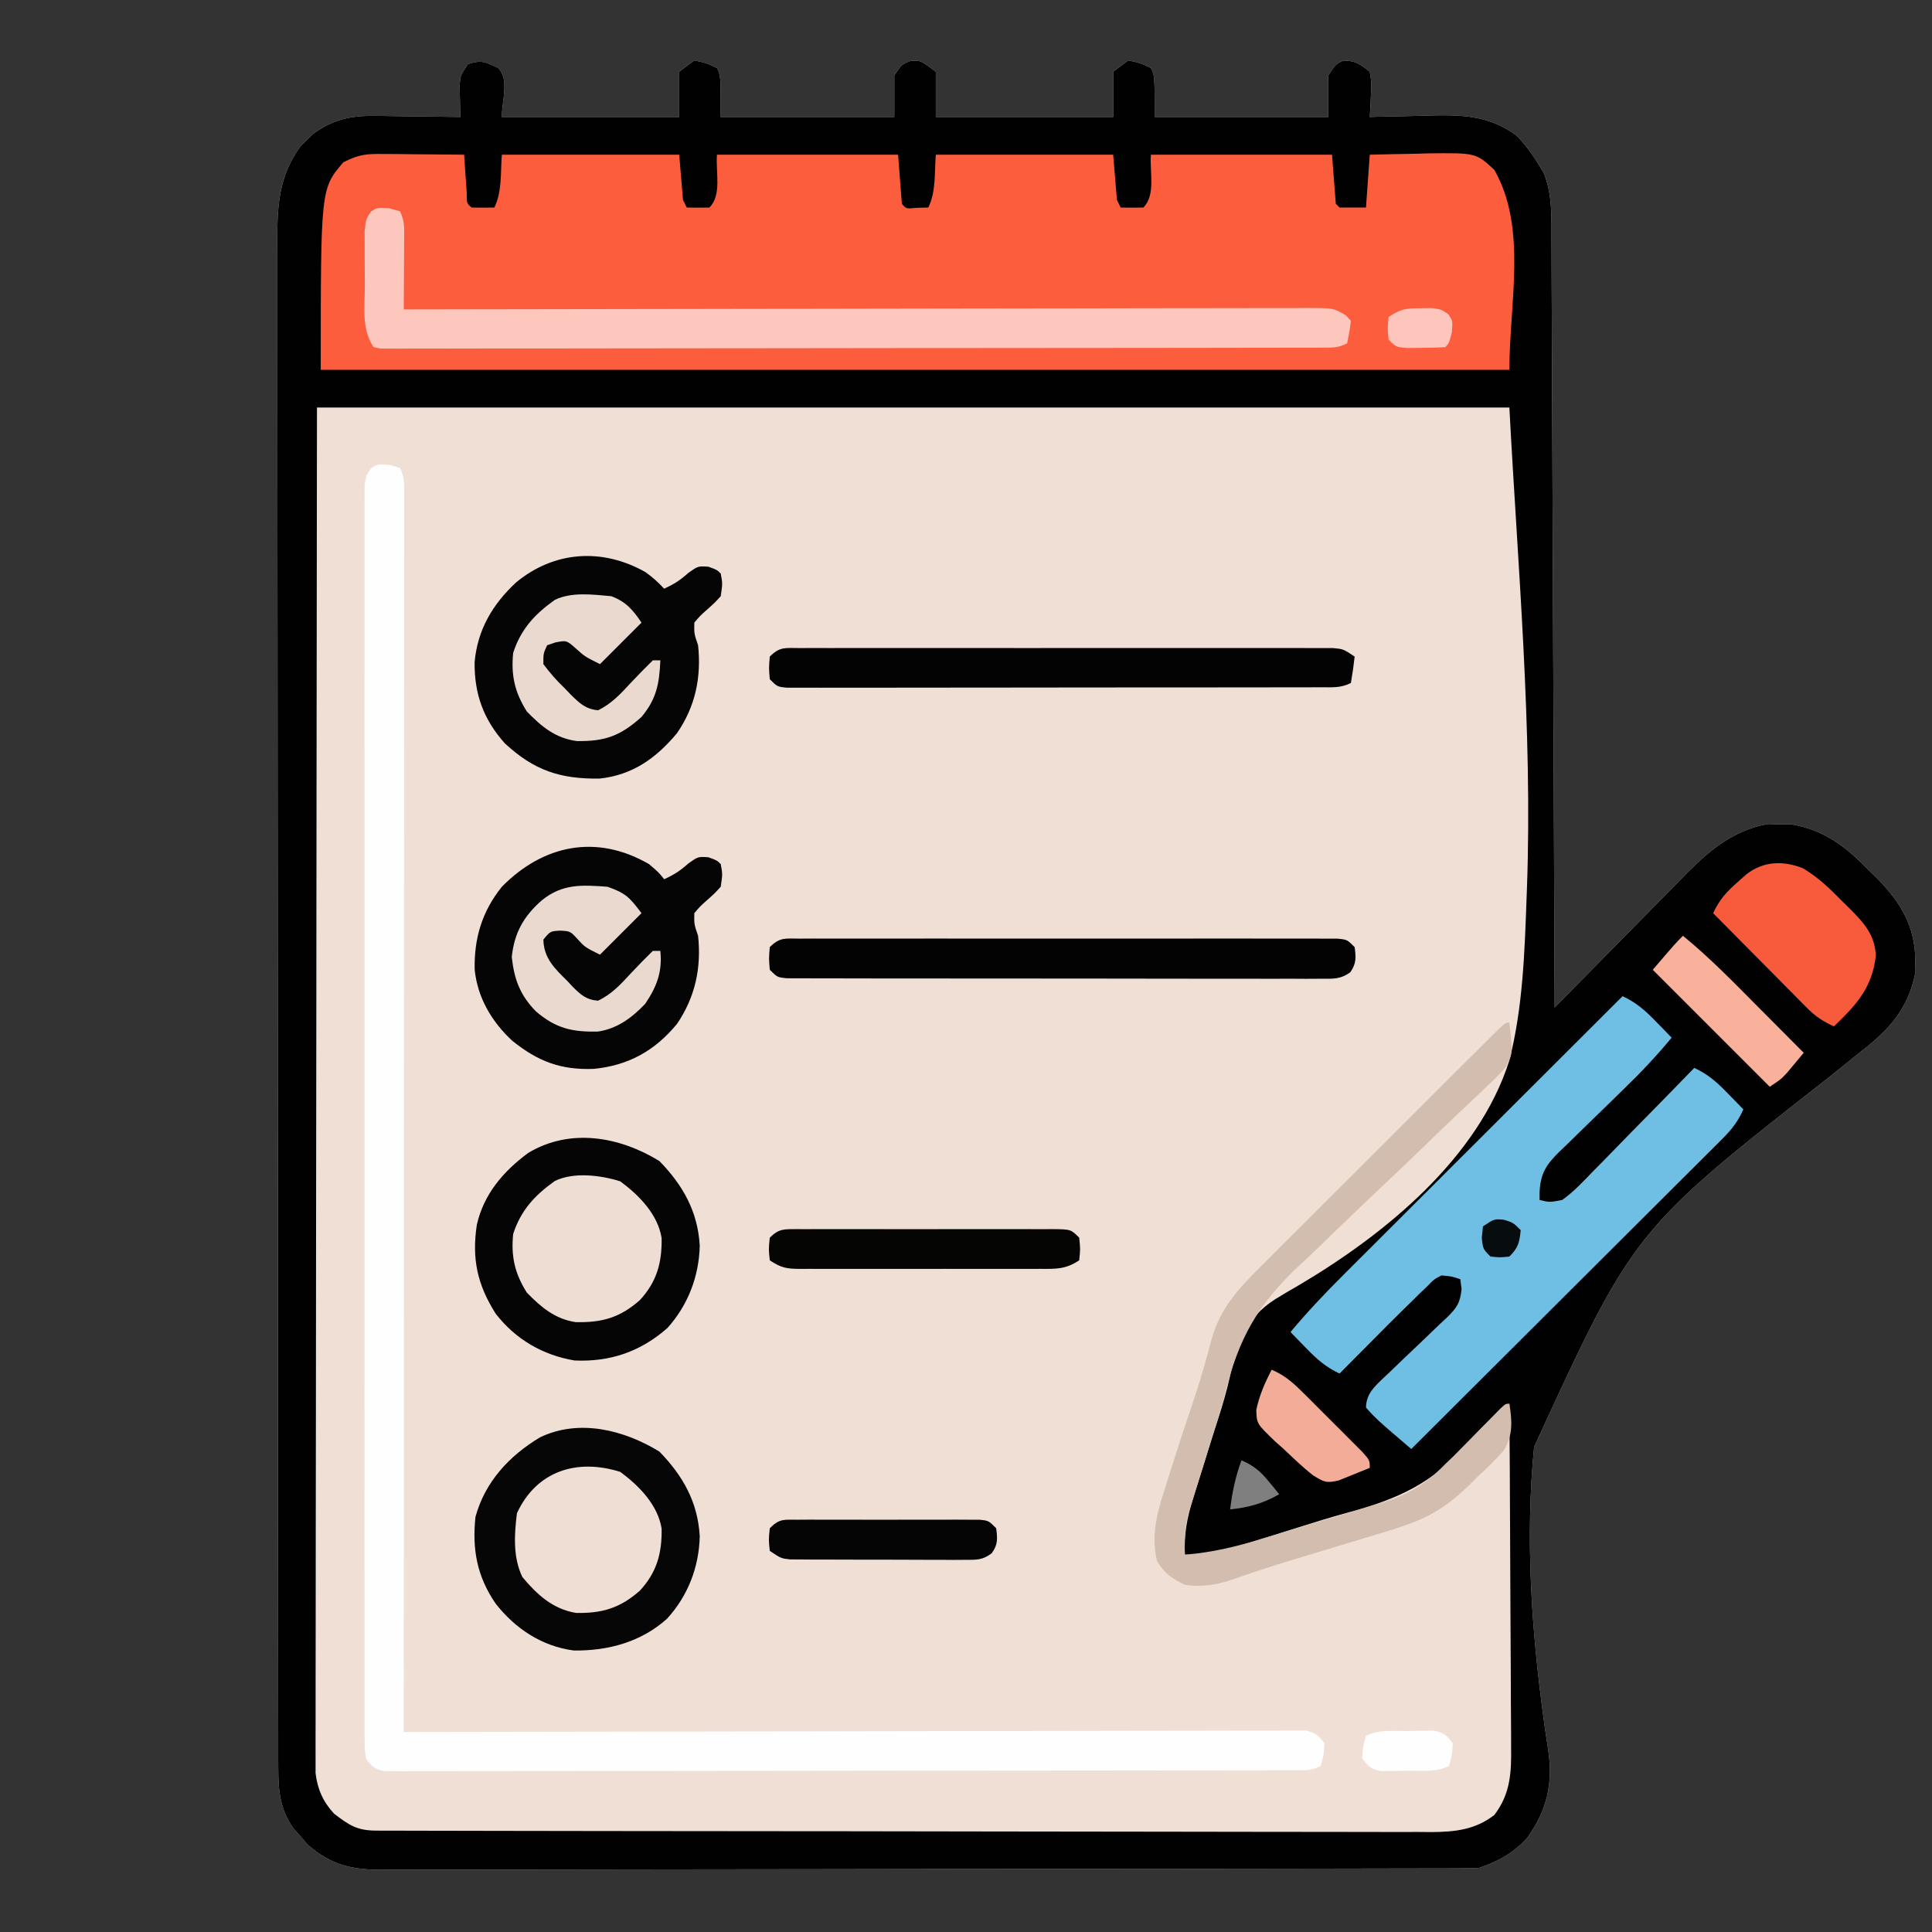 <?xml version="1.0" encoding="UTF-8"?>
<svg version="1.1" xmlns="http://www.w3.org/2000/svg" width="512" height="512">
<rect width="100%" height="100%" fill="#333333" stroke="none"/>
<path d="M0 0 C3.073 3.073 1 8.654 1 13 C16.51 13 32.02 13 48 13 C48 9.04 48 5.08 48 1 C49.32 0.01 50.64 -0.98 52 -2 C55.188 -1.312 55.188 -1.312 58 0 C59 2 59 2 59 13 C74.18 13 89.36 13 105 13 C105 9.37 105 5.74 105 2 C107 -1 107 -1 109.375 -1.875 C112 -2 112 -2 116 1 C116 4.96 116 8.92 116 13 C131.51 13 147.02 13 163 13 C163 9.04 163 5.08 163 1 C164.32 0.01 165.64 -0.98 167 -2 C170.188 -1.312 170.188 -1.312 173 0 C174 2 174 2 174 13 C189.18 13 204.36 13 220 13 C220 9.37 220 5.74 220 2 C222 -1 222 -1 223.812 -1.875 C227.053 -2.06 228.49 -0.996 231 1 C231.488 3.918 231.488 3.918 231.312 7.188 C231.245 8.818 231.245 8.818 231.176 10.48 C231.118 11.312 231.06 12.143 231 13 C231.826 12.974 232.652 12.948 233.503 12.921 C236.616 12.835 239.728 12.772 242.841 12.725 C244.832 12.688 246.822 12.625 248.812 12.561 C256.912 12.458 263.347 13.072 270 18 C272.335 20.511 274.262 23.047 276 26 C276.361 26.597 276.722 27.194 277.094 27.809 C279.437 33.476 279.151 39.85 279.158 45.89 C279.163 46.762 279.168 47.634 279.173 48.532 C279.188 51.44 279.197 54.348 279.205 57.256 C279.215 59.345 279.225 61.435 279.235 63.525 C279.262 69.189 279.283 74.854 279.303 80.519 C279.325 86.442 279.353 92.365 279.379 98.288 C279.429 109.5 279.474 120.713 279.517 131.925 C279.567 144.692 279.622 157.458 279.677 170.225 C279.791 196.483 279.898 222.742 280 249 C280.517 248.472 281.033 247.945 281.565 247.401 C286.464 242.401 291.376 237.414 296.301 232.44 C298.832 229.883 301.359 227.321 303.874 224.749 C306.307 222.261 308.753 219.785 311.207 217.318 C312.584 215.928 313.948 214.525 315.311 213.123 C321.512 206.919 327.693 201.953 336.504 200.371 C338.018 200.404 338.018 200.404 339.562 200.438 C340.574 200.436 341.586 200.435 342.629 200.434 C351.478 201.92 357.18 206.378 363.312 212.688 C364.002 213.357 364.691 214.027 365.4 214.717 C371.554 220.93 375.574 227.467 375.562 236.438 C375.584 237.447 375.606 238.456 375.629 239.496 C373.907 249.092 368.685 254.876 361.187 260.651 C359.368 262.113 357.552 263.578 355.738 265.046 C354.781 265.815 353.823 266.584 352.836 267.376 C300.955 308.011 300.955 308.011 274.552 365.477 C272.19 389.336 273.833 413.792 277.082 437.508 C277.216 438.491 277.351 439.474 277.489 440.486 C277.746 442.293 278.019 444.098 278.312 445.9 C279.61 454.7 277.945 461.732 272.785 468.984 C269.251 472.974 265.011 475.33 260 477 C258.325 477.094 256.646 477.131 254.968 477.134 C253.922 477.139 252.876 477.143 251.798 477.148 C250.645 477.148 249.492 477.147 248.304 477.147 C246.471 477.153 246.471 477.153 244.601 477.158 C241.203 477.167 237.804 477.172 234.406 477.175 C230.743 477.179 227.081 477.188 223.418 477.197 C214.569 477.217 205.721 477.227 196.872 477.236 C192.705 477.24 188.539 477.245 184.372 477.251 C170.522 477.268 156.673 477.282 142.823 477.289 C139.228 477.291 135.634 477.293 132.039 477.295 C130.699 477.296 130.699 477.296 129.332 477.297 C114.859 477.305 100.386 477.33 85.913 477.363 C71.056 477.396 56.198 477.414 41.341 477.417 C32.998 477.419 24.655 477.428 16.313 477.453 C9.208 477.475 2.103 477.483 -5.001 477.474 C-8.626 477.469 -12.25 477.471 -15.874 477.49 C-19.806 477.511 -23.737 477.501 -27.669 477.488 C-28.811 477.499 -29.953 477.51 -31.129 477.521 C-39.044 477.457 -44.348 476.188 -50.461 470.852 C-51.093 470.117 -51.724 469.382 -52.375 468.625 C-53.022 467.895 -53.669 467.166 -54.336 466.414 C-57.783 461.413 -58.251 456.598 -58.257 450.634 C-58.261 449.91 -58.264 449.187 -58.268 448.442 C-58.277 446.016 -58.272 443.592 -58.267 441.166 C-58.271 439.41 -58.276 437.655 -58.281 435.899 C-58.293 431.072 -58.293 426.246 -58.291 421.42 C-58.29 416.216 -58.301 411.011 -58.311 405.806 C-58.328 395.609 -58.333 385.412 -58.334 375.215 C-58.335 366.927 -58.339 358.639 -58.346 350.352 C-58.363 326.859 -58.372 303.366 -58.371 279.873 C-58.371 278.607 -58.371 277.34 -58.371 276.035 C-58.371 274.767 -58.37 273.498 -58.37 272.192 C-58.37 251.635 -58.389 231.078 -58.417 210.52 C-58.446 189.417 -58.459 168.314 -58.458 147.211 C-58.457 135.361 -58.463 123.511 -58.484 111.662 C-58.502 101.573 -58.507 91.485 -58.493 81.396 C-58.486 76.249 -58.486 71.101 -58.504 65.954 C-58.519 61.241 -58.517 56.528 -58.499 51.814 C-58.496 50.11 -58.5 48.406 -58.511 46.703 C-58.571 36.91 -58.279 28.884 -52.324 20.695 C-51.514 19.918 -51.514 19.918 -50.688 19.125 C-50.155 18.591 -49.623 18.058 -49.074 17.508 C-43.825 13.692 -39.172 12.624 -32.754 12.707 C-32.098 12.711 -31.442 12.716 -30.766 12.72 C-28.698 12.737 -26.631 12.774 -24.562 12.812 C-23.149 12.828 -21.736 12.841 -20.322 12.854 C-16.881 12.886 -13.441 12.938 -10 13 C-10.023 12.241 -10.046 11.481 -10.07 10.699 C-10.088 9.705 -10.106 8.711 -10.125 7.688 C-10.148 6.701 -10.171 5.715 -10.195 4.699 C-10 2 -10 2 -8 -1 C-4.364 -2.212 -3.362 -1.593 0 0 Z " fill="#F0DFD5" transform="translate(132,18)"/>
<path d="M0 0 C3.073 3.073 1 8.654 1 13 C16.51 13 32.02 13 48 13 C48 9.04 48 5.08 48 1 C49.32 0.01 50.64 -0.98 52 -2 C55.188 -1.312 55.188 -1.312 58 0 C59 2 59 2 59 13 C74.18 13 89.36 13 105 13 C105 9.37 105 5.74 105 2 C107 -1 107 -1 109.375 -1.875 C112 -2 112 -2 116 1 C116 4.96 116 8.92 116 13 C131.51 13 147.02 13 163 13 C163 9.04 163 5.08 163 1 C164.32 0.01 165.64 -0.98 167 -2 C170.188 -1.312 170.188 -1.312 173 0 C174 2 174 2 174 13 C189.18 13 204.36 13 220 13 C220 9.37 220 5.74 220 2 C222 -1 222 -1 223.812 -1.875 C227.053 -2.06 228.49 -0.996 231 1 C231.488 3.918 231.488 3.918 231.312 7.188 C231.245 8.818 231.245 8.818 231.176 10.48 C231.118 11.312 231.06 12.143 231 13 C231.826 12.974 232.652 12.948 233.503 12.921 C236.616 12.835 239.728 12.772 242.841 12.725 C244.832 12.688 246.822 12.625 248.812 12.561 C256.912 12.458 263.347 13.072 270 18 C272.335 20.511 274.262 23.047 276 26 C276.361 26.597 276.722 27.194 277.094 27.809 C279.437 33.476 279.151 39.85 279.158 45.89 C279.163 46.762 279.168 47.634 279.173 48.532 C279.188 51.44 279.197 54.348 279.205 57.256 C279.215 59.345 279.225 61.435 279.235 63.525 C279.262 69.189 279.283 74.854 279.303 80.519 C279.325 86.442 279.353 92.365 279.379 98.288 C279.429 109.5 279.474 120.713 279.517 131.925 C279.567 144.692 279.622 157.458 279.677 170.225 C279.791 196.483 279.898 222.742 280 249 C280.517 248.472 281.033 247.945 281.565 247.401 C286.464 242.401 291.376 237.414 296.301 232.44 C298.832 229.883 301.359 227.321 303.874 224.749 C306.307 222.261 308.753 219.785 311.207 217.318 C312.584 215.928 313.948 214.525 315.311 213.123 C321.512 206.919 327.693 201.953 336.504 200.371 C338.018 200.404 338.018 200.404 339.562 200.438 C340.574 200.436 341.586 200.435 342.629 200.434 C351.478 201.92 357.18 206.378 363.312 212.688 C364.002 213.357 364.691 214.027 365.4 214.717 C371.554 220.93 375.574 227.467 375.562 236.438 C375.584 237.447 375.606 238.456 375.629 239.496 C373.907 249.092 368.685 254.876 361.187 260.651 C359.368 262.113 357.552 263.578 355.738 265.046 C354.781 265.815 353.823 266.584 352.836 267.376 C300.955 308.011 300.955 308.011 274.552 365.477 C272.19 389.336 273.833 413.792 277.082 437.508 C277.216 438.491 277.351 439.474 277.489 440.486 C277.746 442.293 278.019 444.098 278.312 445.9 C279.61 454.7 277.945 461.732 272.785 468.984 C269.251 472.974 265.011 475.33 260 477 C258.325 477.094 256.646 477.131 254.968 477.134 C253.922 477.139 252.876 477.143 251.798 477.148 C250.645 477.148 249.492 477.147 248.304 477.147 C246.471 477.153 246.471 477.153 244.601 477.158 C241.203 477.167 237.804 477.172 234.406 477.175 C230.743 477.179 227.081 477.188 223.418 477.197 C214.569 477.217 205.721 477.227 196.872 477.236 C192.705 477.24 188.539 477.245 184.372 477.251 C170.522 477.268 156.673 477.282 142.823 477.289 C139.228 477.291 135.634 477.293 132.039 477.295 C130.699 477.296 130.699 477.296 129.332 477.297 C114.859 477.305 100.386 477.33 85.913 477.363 C71.056 477.396 56.198 477.414 41.341 477.417 C32.998 477.419 24.655 477.428 16.313 477.453 C9.208 477.475 2.103 477.483 -5.001 477.474 C-8.626 477.469 -12.25 477.471 -15.874 477.49 C-19.806 477.511 -23.737 477.501 -27.669 477.488 C-28.811 477.499 -29.953 477.51 -31.129 477.521 C-39.044 477.457 -44.348 476.188 -50.461 470.852 C-51.093 470.117 -51.724 469.382 -52.375 468.625 C-53.022 467.895 -53.669 467.166 -54.336 466.414 C-57.783 461.413 -58.251 456.598 -58.257 450.634 C-58.261 449.91 -58.264 449.187 -58.268 448.442 C-58.277 446.016 -58.272 443.592 -58.267 441.166 C-58.271 439.41 -58.276 437.655 -58.281 435.899 C-58.293 431.072 -58.293 426.246 -58.291 421.42 C-58.29 416.216 -58.301 411.011 -58.311 405.806 C-58.328 395.609 -58.333 385.412 -58.334 375.215 C-58.335 366.927 -58.339 358.639 -58.346 350.352 C-58.363 326.859 -58.372 303.366 -58.371 279.873 C-58.371 278.607 -58.371 277.34 -58.371 276.035 C-58.371 274.767 -58.37 273.498 -58.37 272.192 C-58.37 251.635 -58.389 231.078 -58.417 210.52 C-58.446 189.417 -58.459 168.314 -58.458 147.211 C-58.457 135.361 -58.463 123.511 -58.484 111.662 C-58.502 101.573 -58.507 91.485 -58.493 81.396 C-58.486 76.249 -58.486 71.101 -58.504 65.954 C-58.519 61.241 -58.517 56.528 -58.499 51.814 C-58.496 50.11 -58.5 48.406 -58.511 46.703 C-58.571 36.91 -58.279 28.884 -52.324 20.695 C-51.514 19.918 -51.514 19.918 -50.688 19.125 C-50.155 18.591 -49.623 18.058 -49.074 17.508 C-43.825 13.692 -39.172 12.624 -32.754 12.707 C-32.098 12.711 -31.442 12.716 -30.766 12.72 C-28.698 12.737 -26.631 12.774 -24.562 12.812 C-23.149 12.828 -21.736 12.841 -20.322 12.854 C-16.881 12.886 -13.441 12.938 -10 13 C-10.023 12.241 -10.046 11.481 -10.07 10.699 C-10.088 9.705 -10.106 8.711 -10.125 7.688 C-10.148 6.701 -10.171 5.715 -10.195 4.699 C-10 2 -10 2 -8 -1 C-4.364 -2.212 -3.362 -1.593 0 0 Z M-48 90 C-48.087 154.727 -48.087 154.727 -48.146 219.453 C-48.152 228.174 -48.158 236.895 -48.165 245.615 C-48.166 246.708 -48.166 247.801 -48.167 248.927 C-48.18 266.584 -48.204 284.24 -48.231 301.896 C-48.259 320.01 -48.276 338.124 -48.282 356.238 C-48.286 367.42 -48.299 378.601 -48.324 389.782 C-48.34 397.445 -48.344 405.108 -48.341 412.771 C-48.339 417.195 -48.342 421.619 -48.358 426.043 C-48.372 430.092 -48.373 434.141 -48.363 438.19 C-48.361 439.656 -48.365 441.121 -48.375 442.587 C-48.387 444.579 -48.378 446.57 -48.369 448.561 C-48.37 449.668 -48.371 450.774 -48.373 451.914 C-47.862 456.141 -46.382 459.519 -43.465 462.645 C-39.352 465.79 -37.333 467.124 -32.2 467.134 C-31.181 467.139 -30.161 467.143 -29.11 467.148 C-27.982 467.148 -26.853 467.147 -25.69 467.147 C-23.901 467.153 -23.901 467.153 -22.076 467.158 C-18.755 467.167 -15.435 467.172 -12.114 467.175 C-8.537 467.179 -4.959 467.188 -1.381 467.197 C7.264 467.217 15.91 467.227 24.556 467.236 C28.627 467.24 32.697 467.245 36.768 467.251 C50.297 467.268 63.827 467.282 77.357 467.289 C80.87 467.291 84.382 467.293 87.895 467.295 C88.768 467.296 89.641 467.296 90.54 467.297 C104.68 467.305 118.82 467.33 132.96 467.363 C147.474 467.396 161.988 467.414 176.502 467.417 C184.652 467.419 192.803 467.428 200.953 467.453 C207.895 467.475 214.837 467.483 221.779 467.474 C225.32 467.469 228.861 467.471 232.402 467.49 C236.244 467.511 240.086 467.501 243.928 467.488 C245.043 467.499 246.159 467.51 247.308 467.521 C253.576 467.469 258.902 466.939 264 463 C268.311 457.392 268.562 451.679 268.454 444.82 C268.455 443.834 268.455 442.848 268.456 441.832 C268.453 438.596 268.422 435.361 268.391 432.125 C268.383 429.872 268.377 427.619 268.373 425.366 C268.358 419.454 268.319 413.543 268.275 407.631 C268.234 401.591 268.215 395.551 268.195 389.512 C268.152 377.674 268.084 365.837 268 354 C266.871 354.956 265.744 355.915 264.618 356.874 C263.99 357.407 263.362 357.94 262.715 358.49 C260.844 360.137 259.238 361.876 257.66 363.805 C247.965 374.978 238.756 379.242 224.634 382.999 C220.501 384.137 216.419 385.404 212.332 386.695 C209.347 387.632 206.361 388.566 203.375 389.5 C202.652 389.726 201.93 389.953 201.185 390.186 C199.113 390.831 197.038 391.464 194.961 392.094 C193.763 392.462 192.564 392.83 191.33 393.209 C188.083 393.98 185.321 394.154 182 394 C181.756 388.644 182.573 384.169 184.195 379.109 C184.425 378.365 184.655 377.621 184.892 376.855 C185.627 374.483 186.376 372.117 187.125 369.75 C187.832 367.48 188.536 365.209 189.239 362.938 C189.726 361.385 190.22 359.834 190.726 358.287 C192.017 354.315 193.173 350.384 194.053 346.3 C196.089 337.538 198.218 331.235 206.015 326.254 C208.129 324.961 210.261 323.709 212.412 322.478 C235.077 309.036 259.805 288.924 268 263 C271.573 249.011 272.047 234.333 272.559 219.973 C272.592 219.09 272.626 218.207 272.66 217.298 C274.171 174.966 270.206 132.045 268 90 C163.72 90 59.44 90 -48 90 Z " fill="#020101" transform="translate(132,18)"/>
<path d="M0 0 C1.876 0.01 1.876 0.01 3.789 0.02 C5.091 0.036 6.393 0.053 7.734 0.07 C9.052 0.079 10.369 0.088 11.727 0.098 C14.979 0.121 18.232 0.154 21.484 0.195 C21.545 1.122 21.606 2.049 21.668 3.004 C21.752 4.201 21.836 5.399 21.922 6.633 C22.003 7.828 22.084 9.023 22.168 10.254 C22.161 13.081 22.161 13.081 23.484 14.195 C25.484 14.236 27.485 14.238 29.484 14.195 C31.593 9.979 31.093 4.893 31.484 0.195 C46.994 0.195 62.504 0.195 78.484 0.195 C78.979 6.135 78.979 6.135 79.484 12.195 C79.979 13.185 79.979 13.185 80.484 14.195 C82.484 14.238 84.485 14.236 86.484 14.195 C89.818 10.862 88.123 4.895 88.484 0.195 C104.324 0.195 120.164 0.195 136.484 0.195 C136.814 4.485 137.144 8.775 137.484 13.195 C138.61 14.551 138.61 14.551 141.547 14.258 C142.516 14.237 143.486 14.217 144.484 14.195 C146.593 9.979 146.093 4.893 146.484 0.195 C161.994 0.195 177.504 0.195 193.484 0.195 C193.814 4.155 194.144 8.115 194.484 12.195 C194.814 12.855 195.144 13.515 195.484 14.195 C197.484 14.238 199.485 14.236 201.484 14.195 C204.818 10.862 203.123 4.895 203.484 0.195 C219.324 0.195 235.164 0.195 251.484 0.195 C251.814 4.485 252.144 8.775 252.484 13.195 C252.814 13.525 253.144 13.855 253.484 14.195 C255.794 14.195 258.104 14.195 260.484 14.195 C260.814 9.575 261.144 4.955 261.484 0.195 C265.485 0.087 269.483 0.008 273.484 -0.055 C274.61 -0.088 275.735 -0.122 276.895 -0.156 C289.596 -0.305 289.596 -0.305 294.484 4.195 C303.274 19.578 298.484 39.478 298.484 57.195 C194.534 57.195 90.584 57.195 -16.516 57.195 C-16.516 9.195 -16.516 9.195 -10.516 2.195 C-6.338 0.107 -4.552 -0.041 0 0 Z " fill="#FB5D3D" transform="translate(101.516,40.805)"/>
<path d="M0 0 C1.423 0.402 1.423 0.402 2.875 0.812 C4.182 3.426 3.999 5.331 3.998 8.259 C4 9.423 4.002 10.587 4.004 11.786 C4 13.721 4 13.721 3.995 15.695 C3.996 17.07 3.997 18.446 3.998 19.821 C4 23.613 3.996 27.405 3.991 31.197 C3.987 35.282 3.988 39.367 3.989 43.451 C3.989 50.532 3.986 57.613 3.981 64.694 C3.973 74.932 3.97 85.17 3.969 95.409 C3.967 112.018 3.96 128.627 3.95 145.236 C3.941 161.374 3.934 177.512 3.93 193.649 C3.93 194.644 3.929 195.638 3.929 196.662 C3.928 201.649 3.927 206.636 3.925 211.623 C3.915 253.02 3.897 294.416 3.875 335.812 C5.734 335.808 5.734 335.808 7.63 335.804 C37.03 335.739 66.429 335.69 95.828 335.659 C99.444 335.656 103.06 335.652 106.677 335.648 C107.396 335.647 108.116 335.646 108.858 335.645 C120.525 335.632 132.192 335.609 143.859 335.581 C155.824 335.553 167.79 335.536 179.756 335.53 C186.479 335.526 193.202 335.517 199.926 335.495 C206.248 335.475 212.57 335.469 218.893 335.473 C221.219 335.472 223.544 335.466 225.87 335.455 C229.035 335.44 232.2 335.444 235.365 335.452 C236.294 335.443 237.223 335.434 238.18 335.425 C239.026 335.431 239.871 335.437 240.742 335.443 C241.473 335.442 242.204 335.441 242.957 335.44 C245.464 335.927 246.374 336.772 247.875 338.812 C247.688 341.938 247.688 341.938 246.875 344.812 C244.584 345.958 243.311 345.94 240.764 345.944 C239.465 345.95 239.465 345.95 238.14 345.956 C237.183 345.955 236.226 345.954 235.24 345.953 C233.721 345.957 233.721 345.957 232.172 345.962 C228.758 345.971 225.344 345.972 221.93 345.974 C219.491 345.978 217.052 345.983 214.614 345.989 C207.973 346.002 201.333 346.008 194.693 346.013 C190.549 346.015 186.405 346.02 182.261 346.024 C170.794 346.036 159.327 346.047 147.861 346.05 C147.126 346.05 146.392 346.051 145.636 346.051 C144.9 346.051 144.164 346.051 143.406 346.051 C141.915 346.052 140.423 346.052 138.932 346.053 C138.192 346.053 137.452 346.053 136.69 346.053 C124.697 346.057 112.704 346.075 100.71 346.098 C88.406 346.122 76.101 346.134 63.796 346.135 C56.884 346.136 49.972 346.142 43.06 346.16 C36.561 346.177 30.063 346.179 23.565 346.17 C21.175 346.169 18.785 346.174 16.395 346.184 C13.142 346.196 9.89 346.19 6.637 346.18 C5.205 346.192 5.205 346.192 3.744 346.204 C2.875 346.198 2.007 346.191 1.112 346.184 C0.361 346.185 -0.391 346.186 -1.165 346.186 C-3.78 345.688 -4.618 345.005 -6.125 342.812 C-6.501 340.263 -6.501 340.263 -6.503 337.142 C-6.51 335.953 -6.518 334.765 -6.526 333.54 C-6.516 331.572 -6.516 331.572 -6.506 329.564 C-6.509 328.161 -6.514 326.758 -6.52 325.356 C-6.533 321.492 -6.526 317.628 -6.517 313.764 C-6.51 309.6 -6.521 305.436 -6.529 301.273 C-6.542 293.113 -6.54 284.953 -6.531 276.792 C-6.524 270.163 -6.523 263.533 -6.526 256.903 C-6.527 255.96 -6.527 255.018 -6.528 254.047 C-6.529 252.133 -6.53 250.219 -6.531 248.305 C-6.539 230.341 -6.529 212.377 -6.513 194.414 C-6.5 178.988 -6.502 163.563 -6.516 148.138 C-6.532 130.24 -6.538 112.342 -6.529 94.444 C-6.528 92.537 -6.527 90.629 -6.526 88.722 C-6.526 87.784 -6.526 86.845 -6.525 85.878 C-6.522 79.254 -6.527 72.629 -6.534 66.005 C-6.542 57.935 -6.54 49.866 -6.524 41.797 C-6.516 37.677 -6.513 33.557 -6.523 29.437 C-6.532 25.67 -6.527 21.902 -6.511 18.135 C-6.506 16.118 -6.516 14.101 -6.526 12.085 C-6.518 10.896 -6.511 9.708 -6.503 8.483 C-6.502 7.453 -6.502 6.423 -6.501 5.362 C-6.125 2.812 -6.125 2.812 -4.797 0.946 C-3.125 -0.188 -3.125 -0.188 0 0 Z " fill="#FEFEFE" transform="translate(103.125,123.188)"/>
<path d="M0 0 C3.633 1.696 5.945 3.738 8.75 6.625 C9.549 7.442 10.348 8.26 11.172 9.102 C11.775 9.728 12.378 10.355 13 11 C9.012 15.807 4.819 20.265 0.324 24.598 C-0.928 25.823 -2.18 27.049 -3.432 28.275 C-5.379 30.179 -7.33 32.079 -9.291 33.969 C-11.202 35.813 -13.096 37.672 -14.988 39.535 C-15.577 40.095 -16.165 40.654 -16.772 41.231 C-20.229 44.665 -21.768 46.926 -22 52 C-22 52.66 -22 53.32 -22 54 C-19.352 54.647 -19.352 54.647 -16 54 C-12.916 51.789 -10.379 49.076 -7.758 46.344 C-6.989 45.567 -6.221 44.79 -5.429 43.99 C-2.98 41.507 -0.553 39.004 1.875 36.5 C3.532 34.812 5.191 33.126 6.852 31.441 C10.917 27.31 14.965 23.161 19 19 C22.633 20.696 24.945 22.738 27.75 25.625 C28.549 26.442 29.348 27.26 30.172 28.102 C30.775 28.728 31.378 29.355 32 30 C30.598 33.171 28.944 35.304 26.495 37.746 C25.768 38.475 25.042 39.204 24.293 39.955 C23.497 40.745 22.7 41.535 21.878 42.349 C21.039 43.188 20.2 44.027 19.336 44.892 C17.038 47.189 14.736 49.481 12.431 51.771 C10.023 54.168 7.62 56.569 5.216 58.97 C0.666 63.515 -3.89 68.054 -8.447 72.591 C-13.636 77.758 -18.819 82.93 -24.002 88.102 C-34.662 98.741 -45.328 109.373 -56 120 C-57.104 119.055 -58.208 118.11 -59.312 117.164 C-59.927 116.638 -60.542 116.111 -61.176 115.569 C-63.617 113.47 -65.922 111.468 -68 109 C-67.918 105.341 -65.763 103.474 -63.228 101.042 C-62.708 100.556 -62.188 100.071 -61.652 99.57 C-60.561 98.517 -59.471 97.464 -58.381 96.41 C-56.659 94.763 -54.933 93.121 -53.199 91.487 C-51.524 89.903 -49.869 88.301 -48.215 86.695 C-47.432 85.973 -47.432 85.973 -46.634 85.236 C-44.002 82.661 -43.036 81.367 -42.674 77.644 C-42.782 76.772 -42.889 75.899 -43 75 C-45.317 74.24 -45.317 74.24 -48 74 C-49.986 75.04 -49.986 75.04 -51.688 76.816 C-52.373 77.465 -53.059 78.114 -53.766 78.782 C-54.503 79.514 -55.24 80.246 -56 81 C-56.799 81.78 -57.598 82.559 -58.422 83.363 C-60.967 85.869 -63.487 88.399 -66 90.938 C-66.87 91.812 -67.74 92.687 -68.637 93.588 C-70.76 95.723 -72.881 97.86 -75 100 C-78.633 98.304 -80.945 96.262 -83.75 93.375 C-84.549 92.558 -85.348 91.74 -86.172 90.898 C-86.775 90.272 -87.378 89.645 -88 89 C-83.509 83.619 -78.758 78.62 -73.792 73.678 C-72.591 72.477 -72.591 72.477 -71.365 71.251 C-68.738 68.625 -66.107 66.002 -63.477 63.379 C-61.646 61.551 -59.817 59.722 -57.987 57.894 C-53.675 53.585 -49.361 49.279 -45.047 44.974 C-40.13 40.07 -35.217 35.162 -30.304 30.254 C-20.206 20.166 -10.104 10.082 0 0 Z " fill="#6FBEE4" transform="translate(430,264)"/>
<path d="M0 0 C1.423 0.402 1.423 0.402 2.875 0.812 C4.18 3.422 3.988 5.34 3.973 8.258 C3.969 9.334 3.966 10.411 3.963 11.52 C3.955 12.647 3.946 13.775 3.938 14.938 C3.933 16.073 3.928 17.209 3.924 18.379 C3.912 21.19 3.896 24.001 3.875 26.812 C5.779 26.808 5.779 26.808 7.721 26.804 C37.837 26.739 67.954 26.69 98.07 26.659 C101.775 26.656 105.48 26.652 109.185 26.648 C109.923 26.647 110.66 26.646 111.42 26.645 C123.371 26.632 135.322 26.609 147.272 26.581 C159.531 26.553 171.789 26.536 184.048 26.53 C191.614 26.526 199.181 26.513 206.748 26.489 C212.546 26.471 218.344 26.469 224.141 26.473 C226.523 26.472 228.905 26.466 231.286 26.455 C234.53 26.44 237.773 26.444 241.017 26.452 C241.966 26.443 242.916 26.434 243.894 26.425 C250.285 26.469 250.285 26.469 253.491 28.335 C253.948 28.823 254.404 29.31 254.875 29.812 C254.5 32.75 254.5 32.75 253.875 35.812 C251.553 36.973 250.221 36.94 247.636 36.944 C246.295 36.95 246.295 36.95 244.926 36.956 C243.937 36.955 242.948 36.954 241.929 36.953 C240.361 36.957 240.361 36.957 238.76 36.962 C235.234 36.971 231.707 36.972 228.18 36.974 C225.661 36.978 223.141 36.983 220.622 36.989 C213.763 37.002 206.904 37.008 200.044 37.013 C195.764 37.015 191.484 37.02 187.205 37.024 C175.363 37.036 163.521 37.047 151.68 37.05 C150.921 37.05 150.163 37.051 149.382 37.051 C148.622 37.051 147.862 37.051 147.079 37.051 C145.539 37.052 143.999 37.052 142.459 37.053 C141.695 37.053 140.931 37.053 140.144 37.053 C127.756 37.057 115.367 37.075 102.979 37.098 C90.271 37.122 77.562 37.134 64.854 37.135 C57.715 37.136 50.575 37.142 43.435 37.16 C36.725 37.177 30.014 37.179 23.303 37.17 C20.834 37.169 18.364 37.174 15.895 37.184 C12.536 37.196 9.179 37.19 5.821 37.18 C4.337 37.192 4.337 37.192 2.824 37.204 C1.482 37.195 1.482 37.195 0.114 37.184 C-0.662 37.185 -1.438 37.186 -2.237 37.186 C-3.172 37.001 -3.172 37.001 -4.125 36.812 C-7.375 31.938 -6.458 26.211 -6.441 20.506 C-6.438 18.32 -6.461 16.135 -6.486 13.949 C-6.489 12.56 -6.489 11.171 -6.488 9.781 C-6.491 8.517 -6.494 7.253 -6.497 5.951 C-6.125 2.812 -6.125 2.812 -4.798 0.865 C-3.125 -0.188 -3.125 -0.188 0 0 Z " fill="#FEC7BE" transform="translate(103.125,55.188)"/>
<path d="M0 0 C1.866 1.325 3.4 2.711 4.953 4.387 C7.537 3.239 9.26 2.111 11.391 0.199 C13.953 -1.613 13.953 -1.613 16.703 -1.426 C18.953 -0.613 18.953 -0.613 19.953 0.387 C20.453 3.012 20.453 3.012 19.953 6.387 C18.355 8.129 18.355 8.129 16.391 9.887 C14.458 11.604 14.458 11.604 12.953 13.387 C12.896 16.303 12.896 16.303 13.953 19.387 C14.853 27.871 13.237 35.64 8.34 42.719 C2.805 49.334 -3.406 53.778 -12.16 54.723 C-22.655 54.851 -29.522 52.548 -37.254 45.387 C-42.941 39.043 -45.376 32.23 -45.266 23.824 C-44.497 15.256 -40.476 8.471 -34.234 2.699 C-24.21 -5.569 -11.462 -6.491 0 0 Z " fill="#050505" transform="translate(171.047,151.613)"/>
<path d="M0 0 C2.625 2.25 2.625 2.25 4 4 C6.583 2.852 8.307 1.725 10.438 -0.188 C13 -2 13 -2 15.75 -1.812 C18 -1 18 -1 19 0 C19.5 2.625 19.5 2.625 19 6 C17.402 7.742 17.402 7.742 15.438 9.5 C13.505 11.217 13.505 11.217 12 13 C11.943 15.916 11.943 15.916 13 19 C13.901 27.503 12.248 35.2 7.422 42.332 C1.61 49.387 -5.346 53.333 -14.57 54.258 C-23.342 54.624 -29.447 52.28 -36.25 46.812 C-41.675 41.788 -45.465 35.383 -46.203 27.957 C-46.385 19.653 -44.256 12.535 -39 6 C-28.115 -5.051 -14.035 -8.114 0 0 Z " fill="#050505" transform="translate(172,229)"/>
<path d="M0 0 C6.264 6.438 10.185 13.412 10.688 22.438 C10.511 30.539 7.57 38.201 2.125 44.25 C-5.001 50.516 -13.021 53.271 -22.473 52.855 C-30.891 51.461 -38.104 47.243 -43.348 40.512 C-48.286 32.768 -49.739 25.868 -48.383 16.879 C-46.531 8.75 -41.384 2.736 -34.746 -2.168 C-23.615 -8.827 -10.562 -6.481 0 0 Z " fill="#060505" transform="translate(174.75,307.688)"/>
<path d="M0 0 C6.264 6.438 10.185 13.412 10.688 22.438 C10.509 30.606 7.543 38.266 2 44.312 C-4.873 50.478 -13.612 52.824 -22.672 52.715 C-31.165 51.605 -38.209 46.916 -43.418 40.262 C-48.352 33.041 -49.651 25.932 -48.75 17.312 C-46.193 7.976 -39.794 1.119 -31.645 -3.777 C-21.25 -8.771 -9.323 -5.721 0 0 Z " fill="#070606" transform="translate(174.75,384.688)"/>
<path d="M0 0 C0.937 8.301 0.937 8.301 -1.082 11.962 C-2.699 13.819 -4.399 15.467 -6.223 17.12 C-6.885 17.759 -7.546 18.398 -8.228 19.057 C-9.663 20.437 -11.109 21.805 -12.565 23.163 C-14.882 25.329 -17.163 27.527 -19.438 29.737 C-25.91 36.01 -32.441 42.219 -38.992 48.41 C-43.006 52.207 -46.98 56.043 -50.935 59.902 C-52.436 61.35 -53.951 62.784 -55.481 64.201 C-66.6 74.5 -71.808 83.726 -75.366 98.473 C-76.355 102.414 -77.618 106.258 -78.871 110.121 C-79.306 111.521 -79.74 112.921 -80.17 114.322 C-80.812 116.41 -81.456 118.497 -82.112 120.581 C-82.77 122.675 -83.416 124.773 -84.059 126.871 C-84.433 128.077 -84.807 129.283 -85.193 130.525 C-86.031 134.134 -86.147 137.309 -86 141 C-78.668 140.432 -72.053 138.777 -65.027 136.648 C-63.905 136.311 -62.782 135.974 -61.626 135.627 C-59.264 134.913 -56.903 134.195 -54.544 133.473 C-50.951 132.379 -47.35 131.316 -43.748 130.254 C-41.445 129.554 -39.142 128.852 -36.84 128.148 C-35.772 127.838 -34.704 127.527 -33.604 127.207 C-26.654 125.032 -22.071 122.206 -17 117 C-15.831 115.88 -15.831 115.88 -14.639 114.737 C-14.017 114.103 -13.395 113.469 -12.754 112.816 C-12.062 112.117 -11.371 111.418 -10.658 110.697 C-9.967 109.993 -9.275 109.288 -8.562 108.562 C-7.149 107.124 -5.734 105.688 -4.316 104.254 C-3.702 103.628 -3.088 103.002 -2.455 102.358 C-1 101 -1 101 0 101 C0.733 105.594 1.003 109.408 -1.542 113.448 C-3.734 115.899 -6.024 118.143 -8.438 120.375 C-9.221 121.155 -10.004 121.935 -10.811 122.738 C-15.798 127.541 -20.461 130.732 -27 133 C-28.178 133.409 -29.356 133.817 -30.57 134.238 C-31.743 134.593 -32.916 134.947 -34.125 135.312 C-35.115 135.615 -35.115 135.615 -36.126 135.924 C-38.416 136.621 -40.708 137.311 -43 138 C-45.909 138.88 -48.818 139.762 -51.726 140.645 C-53.735 141.255 -55.746 141.862 -57.757 142.468 C-62.864 144.014 -67.913 145.642 -72.938 147.438 C-77.596 148.999 -81.1 149.676 -86 149 C-89.442 147.279 -91.404 146.002 -93.375 142.688 C-95.115 135.204 -93.103 129.139 -90.812 122 C-90.493 120.978 -90.173 119.955 -89.844 118.902 C-87.712 112.117 -85.482 105.367 -83.184 98.637 C-82.305 95.937 -81.489 93.251 -80.723 90.52 C-80.508 89.757 -80.292 88.994 -80.071 88.208 C-79.662 86.744 -79.263 85.277 -78.875 83.807 C-76.606 75.671 -71.79 70.497 -65.952 64.709 C-65.251 64.006 -64.55 63.303 -63.827 62.579 C-61.521 60.269 -59.208 57.966 -56.895 55.664 C-55.288 54.059 -53.682 52.453 -52.076 50.847 C-48.718 47.49 -45.356 44.137 -41.991 40.786 C-37.668 36.48 -33.352 32.167 -29.038 27.852 C-25.726 24.54 -22.412 21.232 -19.096 17.923 C-17.503 16.333 -15.91 14.742 -14.318 13.151 C-12.101 10.936 -9.881 8.725 -7.659 6.514 C-6.996 5.85 -6.333 5.187 -5.649 4.503 C-1.114 0 -1.114 0 0 0 Z " fill="#D3BDAF" transform="translate(400,271)"/>
<path d="M0 0 C1.27 -0.006 2.541 -0.011 3.85 -0.017 C5.265 -0.013 6.681 -0.009 8.097 -0.005 C9.582 -0.008 11.066 -0.011 12.551 -0.015 C16.59 -0.025 20.629 -0.021 24.669 -0.015 C28.889 -0.01 33.11 -0.014 37.33 -0.017 C44.419 -0.021 51.507 -0.016 58.596 -0.007 C66.799 0.004 75.003 0.001 83.206 -0.01 C90.241 -0.019 97.275 -0.021 104.31 -0.016 C108.515 -0.012 112.72 -0.012 116.925 -0.019 C120.878 -0.024 124.831 -0.02 128.784 -0.009 C130.238 -0.006 131.692 -0.007 133.145 -0.011 C135.124 -0.017 137.102 -0.009 139.081 0 C140.19 0.001 141.299 0.002 142.442 0.002 C145.04 0.254 145.04 0.254 147.04 2.254 C147.393 5.002 147.509 6.583 145.898 8.891 C143.238 10.843 141.28 10.629 137.999 10.628 C136.103 10.639 136.103 10.639 134.17 10.649 C132.767 10.642 131.365 10.634 129.962 10.626 C128.487 10.629 127.012 10.632 125.537 10.637 C121.529 10.647 117.521 10.637 113.513 10.624 C109.323 10.613 105.133 10.617 100.943 10.619 C93.908 10.62 86.872 10.609 79.837 10.59 C71.695 10.569 63.554 10.565 55.412 10.572 C47.588 10.577 39.764 10.572 31.941 10.561 C28.607 10.556 25.273 10.555 21.94 10.557 C18.017 10.559 14.095 10.551 10.172 10.535 C8.73 10.531 7.287 10.53 5.845 10.533 C3.882 10.536 1.918 10.526 -0.045 10.515 C-1.145 10.513 -2.246 10.511 -3.379 10.508 C-5.96 10.254 -5.96 10.254 -7.96 8.254 C-8.21 5.254 -8.21 5.254 -7.96 2.254 C-5.241 -0.464 -3.805 0.003 0 0 Z " fill="#030303" transform="translate(211.96,248.746)"/>
<path d="M0 0 C1.261 -0.006 2.521 -0.011 3.82 -0.017 C5.225 -0.013 6.629 -0.009 8.034 -0.005 C9.507 -0.008 10.981 -0.011 12.454 -0.015 C16.462 -0.025 20.47 -0.021 24.478 -0.015 C28.668 -0.01 32.857 -0.014 37.046 -0.017 C44.084 -0.021 51.121 -0.016 58.158 -0.007 C66.299 0.004 74.44 0.001 82.581 -0.01 C89.564 -0.019 96.547 -0.021 103.529 -0.016 C107.703 -0.012 111.876 -0.012 116.05 -0.019 C119.974 -0.024 123.898 -0.02 127.822 -0.009 C129.264 -0.006 130.706 -0.007 132.148 -0.011 C134.113 -0.017 136.078 -0.009 138.043 0 C139.144 0.001 140.245 0.002 141.379 0.002 C144.085 0.254 144.085 0.254 147.085 2.254 C146.829 4.597 146.492 6.932 146.085 9.254 C143.361 10.616 141.214 10.383 138.163 10.388 C136.901 10.392 135.64 10.396 134.339 10.401 C132.933 10.4 131.527 10.4 130.12 10.399 C128.645 10.402 127.171 10.406 125.696 10.409 C121.683 10.418 117.671 10.421 113.659 10.421 C110.314 10.422 106.968 10.426 103.623 10.429 C95.735 10.438 87.846 10.44 79.957 10.439 C71.808 10.439 63.659 10.449 55.51 10.465 C48.522 10.478 41.535 10.483 34.547 10.483 C30.37 10.483 26.192 10.485 22.015 10.496 C18.088 10.506 14.162 10.506 10.235 10.498 C8.791 10.497 7.347 10.5 5.903 10.506 C3.938 10.514 1.972 10.508 0.007 10.501 C-1.095 10.502 -2.197 10.502 -3.332 10.503 C-5.915 10.254 -5.915 10.254 -7.915 8.254 C-8.165 5.254 -8.165 5.254 -7.915 2.254 C-5.204 -0.457 -3.794 0.003 0 0 Z " fill="#030303" transform="translate(211.915,171.746)"/>
<path d="M0 0 C4.951 3.654 9.943 8.717 10.961 15.016 C11.078 21.522 9.698 26.62 5.199 31.477 C-0.109 36.168 -4.869 37.465 -11.809 37.32 C-17.28 36.504 -20.985 33.364 -24.75 29.5 C-27.949 24.455 -28.99 19.885 -28.375 13.938 C-26.347 7.683 -22.668 3.705 -17.375 -0.062 C-12.397 -2.552 -5.141 -1.618 0 0 Z " fill="#EEDDD3" transform="translate(164.375,313.062)"/>
<path d="M0 0 C4.951 3.654 9.943 8.717 10.961 15.016 C11.078 21.522 9.698 26.62 5.199 31.477 C-0.046 36.112 -4.864 37.533 -11.742 37.379 C-17.905 36.346 -22.04 32.533 -25.938 27.875 C-28.473 22.64 -28.087 16.571 -27.375 10.938 C-22.166 -0.282 -11.453 -3.606 0 0 Z " fill="#EEDED4" transform="translate(164.375,390.062)"/>
<path d="M0 0 C4.094 2.432 7.152 5.405 10.473 8.789 C11.097 9.401 11.72 10.014 12.363 10.645 C16.152 14.458 19.047 17.555 19.34 23.16 C18.405 31.617 14.204 36.204 8.223 41.914 C5.413 40.634 3.369 39.307 1.198 37.117 C0.638 36.556 0.078 35.996 -0.5 35.418 C-1.091 34.816 -1.683 34.214 -2.293 33.594 C-2.909 32.975 -3.525 32.356 -4.159 31.719 C-6.12 29.747 -8.074 27.768 -10.027 25.789 C-11.358 24.449 -12.688 23.109 -14.02 21.77 C-17.277 18.49 -20.529 15.204 -23.777 11.914 C-22.126 8.373 -20.296 6.314 -17.34 3.727 C-16.166 2.684 -16.166 2.684 -14.969 1.621 C-10.449 -1.9 -5.259 -2.056 0 0 Z " fill="#F75B3B" transform="translate(477.777,230.086)"/>
<path d="M0 0 C1.079 0.006 1.079 0.006 2.179 0.012 C2.937 0.009 3.695 0.005 4.475 0.002 C6.987 -0.007 9.499 -0.001 12.011 0.005 C13.752 0.004 15.493 0.002 17.234 -0 C20.886 -0.003 24.538 0.001 28.19 0.01 C32.877 0.022 37.565 0.015 42.253 0.003 C45.849 -0.004 49.445 -0.002 53.041 0.003 C54.77 0.005 56.499 0.003 58.228 -0.002 C60.641 -0.007 63.054 0.001 65.468 0.012 C66.187 0.008 66.906 0.004 67.647 0 C72.595 0.043 72.595 0.043 74.823 2.271 C75.136 5.271 75.136 5.271 74.823 8.271 C71.24 10.66 68.689 10.554 64.554 10.53 C63.817 10.533 63.08 10.537 62.321 10.54 C59.884 10.549 57.448 10.543 55.011 10.537 C53.318 10.538 51.626 10.54 49.934 10.542 C46.386 10.545 42.839 10.541 39.291 10.532 C34.741 10.52 30.192 10.527 25.642 10.539 C22.147 10.546 18.652 10.544 15.157 10.539 C13.479 10.537 11.802 10.539 10.124 10.544 C7.78 10.549 5.437 10.541 3.093 10.53 C2.05 10.536 2.05 10.536 0.986 10.542 C-2.635 10.51 -4.071 10.341 -7.177 8.271 C-7.489 5.271 -7.489 5.271 -7.177 2.271 C-4.72 -0.186 -3.354 0.029 0 0 Z " fill="#050504" transform="translate(211.177,325.729)"/>
<path d="M0 0 C3.821 1.422 5.735 3.602 8 7 C4.37 10.63 0.74 14.26 -3 18 C-7 16 -7 16 -9.438 13.812 C-11.863 11.682 -11.863 11.682 -14.812 12.25 C-15.534 12.498 -16.256 12.745 -17 13 C-18.014 15.172 -18.014 15.172 -18 18 C-16.187 20.427 -14.533 22.306 -12.375 24.375 C-11.84 24.933 -11.305 25.491 -10.754 26.066 C-8.43 28.357 -6.808 29.926 -3.488 30.23 C0.111 28.45 2.483 25.863 5.188 22.938 C7.09 20.911 9.013 18.946 11 17 C11.66 17 12.32 17 13 17 C12.73 23.079 12.037 27.178 8 32 C2.413 37.029 -1.716 38.522 -9.176 38.383 C-14.849 37.614 -18.479 34.561 -22.375 30.562 C-25.574 25.517 -26.615 20.948 -26 15 C-23.972 8.745 -20.293 4.768 -15 1 C-10.588 -1.206 -4.803 -0.432 0 0 Z " fill="#E9D9CF" transform="translate(162,158)"/>
<path d="M0 0 C4.82 1.691 5.852 2.803 9 7 C5.37 10.63 1.74 14.26 -2 18 C-6 16 -6 16 -7.938 13.875 C-9.867 11.768 -9.867 11.768 -12.625 11.625 C-15.182 11.79 -15.182 11.79 -17 14 C-16.898 18.904 -14.058 21.61 -10.75 24.875 C-10.272 25.385 -9.794 25.896 -9.301 26.422 C-7.113 28.615 -5.672 29.946 -2.527 30.199 C1.122 28.468 3.469 25.878 6.188 22.938 C8.09 20.911 10.013 18.946 12 17 C12.66 17 13.32 17 14 17 C14.557 22.573 13.06 26.447 10 31 C6.526 34.687 2.555 37.623 -2.516 38.371 C-9.384 38.538 -13.748 37.519 -19 33 C-23.2 28.69 -24.716 24.56 -25.375 18.625 C-24.711 12.208 -22.226 7.795 -17.375 3.562 C-11.904 -0.821 -6.87 -0.503 0 0 Z " fill="#EAD9CF" transform="translate(161,235)"/>
<path d="M0 0 C1.115 -0.006 2.229 -0.013 3.377 -0.019 C4.586 -0.015 5.794 -0.011 7.039 -0.007 C8.892 -0.01 8.892 -0.01 10.783 -0.013 C14.07 -0.014 17.357 -0.006 20.644 0.005 C22.662 0.009 24.68 0.005 26.697 -0.002 C30.561 -0.014 34.425 -0.013 38.289 -0.007 C39.497 -0.011 40.706 -0.015 41.951 -0.019 C43.065 -0.013 44.18 -0.006 45.328 0 C46.805 0.002 46.805 0.002 48.311 0.005 C50.664 0.259 50.664 0.259 52.664 2.259 C53.02 5.036 53.148 6.594 51.473 8.896 C49.028 10.738 47.459 10.633 44.414 10.631 C43.343 10.637 42.272 10.644 41.168 10.65 C40.012 10.641 38.855 10.632 37.664 10.622 C36.477 10.623 35.29 10.623 34.066 10.624 C31.555 10.621 29.043 10.612 26.531 10.595 C22.679 10.571 18.828 10.574 14.977 10.581 C12.539 10.575 10.102 10.568 7.664 10.56 C6.508 10.56 5.351 10.561 4.16 10.562 C3.089 10.553 2.018 10.543 0.914 10.533 C-0.03 10.529 -0.973 10.524 -1.945 10.519 C-4.336 10.259 -4.336 10.259 -7.336 8.259 C-7.648 5.259 -7.648 5.259 -7.336 2.259 C-4.728 -0.349 -3.632 0.006 0 0 Z " fill="#050505" transform="translate(211.336,402.741)"/>
<path d="M0 0 C7.119 5.807 13.474 12.363 19.938 18.875 C21.11 20.052 22.282 21.229 23.455 22.406 C26.306 25.268 29.154 28.133 32 31 C31.067 32.129 30.129 33.253 29.188 34.375 C28.665 35.001 28.143 35.628 27.605 36.273 C26 38 26 38 23 40 C12.77 29.77 2.54 19.54 -8 9 C-2 2 -2 2 0 0 Z " fill="#F9B19B" transform="translate(446,248)"/>
<path d="M0 0 C3.836 1.584 6.284 4.026 9.203 6.938 C9.686 7.418 10.168 7.899 10.666 8.394 C11.68 9.407 12.692 10.423 13.701 11.44 C15.252 13.002 16.813 14.552 18.375 16.102 C19.36 17.088 20.344 18.075 21.328 19.062 C22.672 20.41 22.672 20.41 24.044 21.785 C26 24 26 24 26 26 C24.258 26.727 22.506 27.431 20.75 28.125 C19.775 28.519 18.801 28.914 17.797 29.32 C14.449 30.134 13.866 29.726 11 28 C8.215 25.816 5.687 23.377 3.125 20.938 C2.054 19.991 2.054 19.991 0.961 19.025 C-3.963 14.297 -3.963 14.297 -4.067 10.637 C-3.264 6.783 -1.811 3.483 0 0 Z " fill="#F2AC97" transform="translate(337,363)"/>
<path d="M0 0 C0.824 -0.021 1.649 -0.041 2.498 -0.062 C3.291 -0.068 4.085 -0.073 4.902 -0.078 C5.991 -0.092 5.991 -0.092 7.101 -0.106 C9.647 0.356 10.545 1.181 12.062 3.25 C11.875 6.375 11.875 6.375 11.062 9.25 C7.656 10.953 3.88 10.477 0.125 10.5 C-0.699 10.521 -1.524 10.541 -2.373 10.562 C-3.166 10.568 -3.96 10.573 -4.777 10.578 C-5.866 10.592 -5.866 10.592 -6.976 10.606 C-9.522 10.144 -10.42 9.319 -11.938 7.25 C-11.75 4.125 -11.75 4.125 -10.938 1.25 C-7.531 -0.453 -3.755 0.023 0 0 Z " fill="#FEFEFE" transform="translate(372.938,458.75)"/>
<path d="M0 0 C0.959 -0.017 1.918 -0.034 2.906 -0.051 C5.5 0.312 5.5 0.312 7.359 1.637 C8.5 3.312 8.5 3.312 8.25 6.438 C7.5 9.312 7.5 9.312 6.5 10.312 C4.357 10.438 2.209 10.488 0.062 10.5 C-1.112 10.514 -2.286 10.528 -3.496 10.543 C-6.5 10.312 -6.5 10.312 -8.5 8.312 C-8.812 5.312 -8.812 5.312 -8.5 2.312 C-5.166 0.09 -3.905 0.016 0 0 Z " fill="#FEC5BC" transform="translate(376.5,81.688)"/>
<path d="M0 0 C3.21 1.382 5.049 2.924 7.25 5.625 C7.771 6.257 8.292 6.888 8.828 7.539 C9.408 8.262 9.408 8.262 10 9 C5.638 11.447 1.973 12.503 -3 13 C-2.451 8.429 -1.583 4.326 0 0 Z " fill="#7F7F7F" transform="translate(329,387)"/>
<path d="M0 0 C2.438 0.75 2.438 0.75 4.438 2.75 C4.108 6.047 3.815 7.373 1.438 9.75 C-1.062 10 -1.062 10 -3.562 9.75 C-5.562 7.75 -5.562 7.75 -5.875 4.75 C-5.772 3.76 -5.669 2.77 -5.562 1.75 C-2.562 -0.25 -2.562 -0.25 0 0 Z " fill="#070C0F" transform="translate(398.562,323.25)"/>
</svg>
